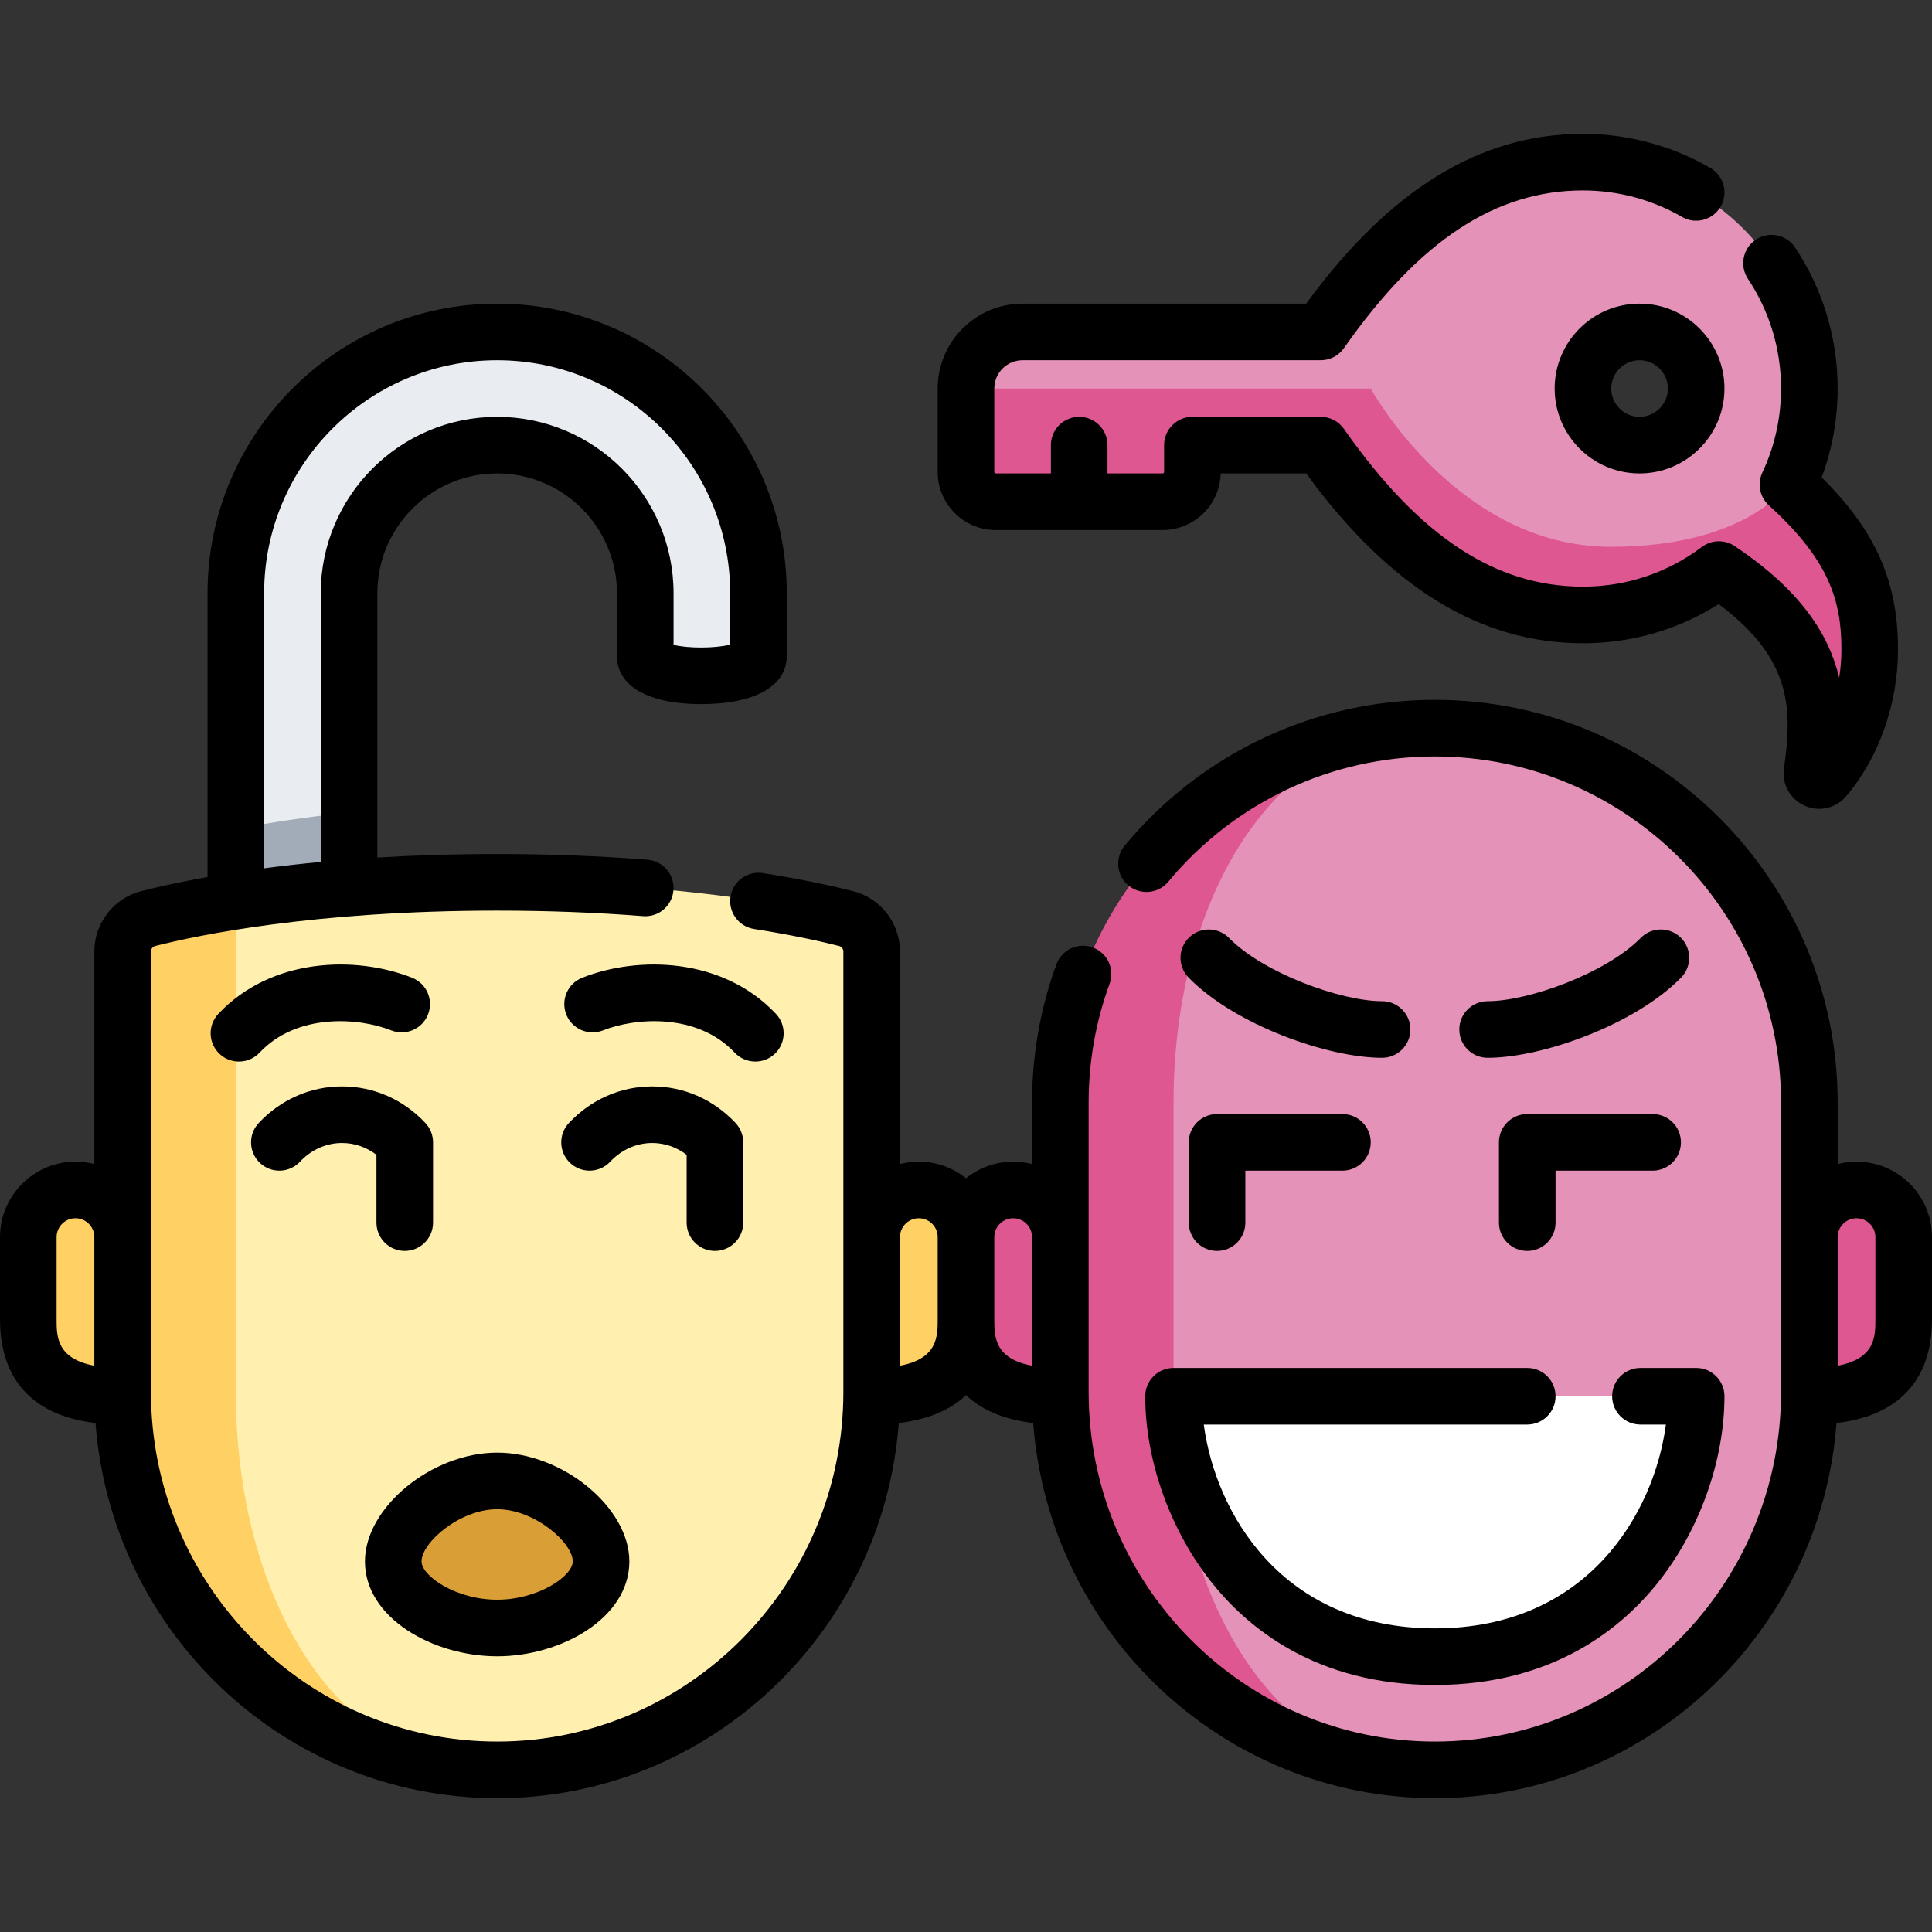 <svg id="Capa_1" enable-background="new 0 0 512 512" height="512" viewBox="0 0 512 512" width="512" xmlns="http://www.w3.org/2000/svg"><rect x="0" y="0" width="512" height="512" fill="#333333" stroke="none"/><g><g><path d="m479.572 370.021c20.072 0 24.928-9.136 24.928-20.406s0-14.861 0-21.765-5.596-12.5-12.5-12.5-12.5 5.596-12.5 12.5h-198.5c0-6.904-5.596-12.5-12.5-12.5s-12.5 5.596-12.5 12.5v21.765c0 11.27 4.857 20.406 24.928 20.406z" fill="#de5791"/><path d="m231.072 370.021c20.072 0 24.928-9.136 24.928-20.406s0-14.861 0-21.765-5.596-12.5-12.5-12.5-12.5 5.596-12.5 12.5h-198.5c0-6.904-5.597-12.5-12.5-12.5-6.904 0-12.5 5.596-12.5 12.5v21.765c0 11.27 4.857 20.406 24.928 20.406z" fill="#ffd064"/><path d="m380.25 192.968c-54.814 0-99.25 44.436-99.25 99.25v76.661c0 54.884 44.436 100.153 99.25 100.153-42.127 0-42.127-276.064 0-276.064z" fill="#de5791"/><path d="m479.5 368.879c0-18.857 0-65.989 0-76.661 0-54.814-44.436-99.25-99.25-99.25-42.127 0-69.25 44.436-69.25 99.25v76.661c0 54.884 27.123 100.153 69.25 100.153 54.814 0 99.25-45.27 99.25-100.153z" fill="#e592b8"/><path d="m62.5 239.696s0-62.162 0-82.478c0-38.246 31.004-69.25 69.25-69.25s69.25 31.004 69.25 69.25v16.632s-30 8.232-30 0c0-6.576 0-12.278 0-16.632 0-21.642-17.607-39.25-39.25-39.25s-39.25 17.608-39.25 39.25v78.094z" fill="#e9edf1"/><path d="m92.5 215.307c-11.217 1.194-21.233 2.735-30 4.391v19.997l30-4.384z" fill="#a2abb8"/><path d="m62.5 238.786c-10.441 1.642-18.206 3.371-23.21 4.643-3.999 1.016-6.79 4.615-6.79 8.741v116.708c0 54.884 44.436 100.153 99.25 100.153-42.127.001-69.25-187.347-69.25-230.245z" fill="#ffd064"/><path d="m231 368.879v-116.709c0-4.126-2.792-7.725-6.79-8.741-12.9-3.278-44.06-9.603-92.46-9.603-29.624 0-52.777 2.37-69.25 4.96v130.092c0 54.884 27.123 100.153 69.25 100.153 54.814.001 99.25-45.269 99.25-100.152z" fill="#fff0af"/><path d="m311 370.021c0 25.324 18.107 69.011 69.25 69.011s69.25-43.687 69.25-69.011z" fill="#fff"/><path d="m455.526 150.951c27.126 18.084 27.247 35.391 24.677 53.711-.264 1.884 2.101 2.965 3.33 1.513 7.302-8.626 11.967-20.945 11.967-34.133 0-15.573-4.5-28.073-21.646-43.641z" fill="#de5791"/><path d="m263.89 132.968h44.22c4.358 0 7.89-3.532 7.89-7.89v-7.11h34.013c21.664 30.879 44.22 45 69.487 45 24.028 0 44.747-14.13 54.328-34.528-.555.82-122.908-30.332-122.908-30.332l-94.92 4.86v22.11c0 4.357 3.532 7.89 7.89 7.89z" fill="#de5791"/><path d="m426.88 144.908c35.333 0 46.393-15.648 46.948-16.468 3.632-7.733 5.672-16.363 5.672-25.472 0-33.137-26.863-60-60-60-25.268 0-47.821 14.129-69.487 45h-79.013c-8.284 0-15 6.716-15 15h107.268s22.857 41.94 63.612 41.94zm7.62-56.94c8.284 0 15 6.716 15 15s-6.716 15-15 15-15-6.716-15-15c0-8.285 6.716-15 15-15z" fill="#e592b8"/><path d="m159.285 413.781c0 9.75-14.011 17.655-27.535 17.655s-27.535-7.904-27.535-17.655 14.011-21.321 27.535-21.321 27.535 11.57 27.535 21.321z" fill="#d99f36"/></g><g><path d="m380.25 476.532c-56.114 0-102.254-43.886-106.44-99.411-8.251-.987-13.944-3.728-17.81-7.394-3.865 3.666-9.559 6.406-17.81 7.394-4.187 55.525-50.326 99.411-106.44 99.411s-102.254-43.886-106.44-99.411c-20.708-2.478-25.31-15.992-25.31-27.506v-21.765c0-11.028 8.972-20 20-20 1.726 0 3.401.22 5 .633v-56.313c0-7.565 5.117-14.148 12.444-16.01 4.327-1.1 10.18-2.422 17.556-3.736v-75.206c0-42.32 34.43-76.75 76.75-76.75s76.75 34.43 76.75 76.75v16.632c0 7.984-8.481 12.751-22.689 12.751-13.97 0-22.311-4.767-22.311-12.751v-16.632c0-17.507-14.243-31.75-31.75-31.75s-31.75 14.243-31.75 31.75v70.044c9.619-.585 20.203-.936 31.75-.936 13.71 0 27.113.507 39.838 1.508 4.129.324 7.214 3.935 6.889 8.064-.324 4.129-3.924 7.224-8.064 6.889-12.335-.97-25.343-1.461-38.662-1.461-48.498 0-79.524 6.555-90.612 9.372-.672.171-1.139.776-1.139 1.472v116.709c0 51.089 41.159 92.653 91.75 92.653s91.75-41.564 91.75-92.653v-116.709c0-.696-.473-1.303-1.15-1.476-4.538-1.152-12.129-2.869-22.514-4.501-4.093-.644-6.888-4.481-6.245-8.573.643-4.094 4.483-6.882 8.573-6.245 10.954 1.722 19.032 3.551 23.879 4.781 7.335 1.865 12.457 8.449 12.457 16.014v56.313c1.599-.413 3.274-.633 5-.633 4.726 0 9.073 1.647 12.5 4.398 3.427-2.751 7.774-4.398 12.5-4.398 1.726 0 3.401.22 5 .633v-16.265c0-12.601 2.176-24.937 6.466-36.666 1.424-3.89 5.733-5.889 9.62-4.468 3.891 1.424 5.891 5.73 4.468 9.62-3.686 10.074-5.554 20.677-5.554 31.514v76.661c0 51.089 41.159 92.653 91.75 92.653s91.75-41.564 91.75-92.653v-76.661c0-50.591-41.159-91.75-91.75-91.75-27.39 0-53.14 12.104-70.647 33.206-2.646 3.187-7.374 3.627-10.562.983-3.188-2.646-3.628-7.374-.983-10.562 20.368-24.549 50.326-38.628 82.192-38.628 58.862 0 106.75 47.888 106.75 106.75v16.265c1.599-.413 3.274-.633 5-.633 11.028 0 20 8.972 20 20v21.766c0 11.514-4.602 25.027-25.31 27.506-4.186 55.525-50.326 99.411-106.44 99.411zm-111.75-153.682c-2.757 0-5 2.243-5 5v21.766c0 4.525.001 10.441 10 12.313v-34.079c0-2.757-2.243-5-5-5zm-30 5v34.078c9.999-1.871 10-7.787 10-12.313v-21.765c0-2.757-2.243-5-5-5s-5 2.243-5 5zm248.5 0v34.078c9.999-1.871 10-7.787 10-12.313v-21.765c0-2.757-2.243-5-5-5s-5 2.243-5 5zm-467-5c-2.757 0-5 2.243-5 5v21.766c0 4.525.001 10.441 10 12.313v-34.079c0-2.757-2.243-5-5-5zm111.75-227.382c-34.049 0-61.75 27.701-61.75 61.75v72.891c4.619-.61 9.616-1.184 15-1.69v-71.2c0-25.778 20.972-46.75 46.75-46.75s46.75 20.972 46.75 46.75v13.663c3.755.985 11.218.953 15-.062v-13.602c0-34.049-27.701-61.75-61.75-61.75zm248.5 351.064c-31.484 0-49.86-15.18-59.731-27.914-10.656-13.748-17.019-31.915-17.019-48.597 0-4.143 3.357-7.5 7.5-7.5h93.737c4.143 0 7.5 3.357 7.5 7.5s-3.357 7.5-7.5 7.5h-85.723c3.119 23.449 20.747 54.011 61.235 54.011s58.116-30.562 61.235-54.011h-6.748c-4.143 0-7.5-3.357-7.5-7.5s3.357-7.5 7.5-7.5h14.764c4.143 0 7.5 3.357 7.5 7.5 0 16.682-6.362 34.849-17.019 48.597-9.871 12.735-28.247 27.914-59.731 27.914zm-248.5-7.596c-16.92 0-35.035-10.108-35.035-25.155 0-14.275 17.682-28.82 35.035-28.82s35.035 14.545 35.035 28.82c0 15.046-18.115 25.155-35.035 25.155zm0-38.976c-9.937 0-20.035 8.866-20.035 13.82 0 3.918 9.169 10.155 20.035 10.155s20.035-6.237 20.035-10.155c0-4.954-10.098-13.82-20.035-13.82zm272.987-68.452c-4.143 0-7.5-3.357-7.5-7.5v-21.272c0-4.143 3.357-7.5 7.5-7.5h33.23c4.143 0 7.5 3.357 7.5 7.5s-3.357 7.5-7.5 7.5h-25.73v13.772c0 4.142-3.357 7.5-7.5 7.5zm-82.205 0c-4.143 0-7.5-3.357-7.5-7.5v-21.272c0-4.143 3.357-7.5 7.5-7.5h33.23c4.143 0 7.5 3.357 7.5 7.5s-3.357 7.5-7.5 7.5h-25.73v13.772c0 4.142-3.357 7.5-7.5 7.5zm-133.064 0c-4.143 0-7.5-3.357-7.5-7.5v-17.976c-2.661-2.03-5.818-3.124-9.115-3.124-4.184 0-8.143 1.763-11.148 4.962-2.836 3.019-7.582 3.168-10.602.332s-3.168-7.583-.332-10.602c5.871-6.25 13.713-9.692 22.082-9.692s16.211 3.442 22.082 9.692c1.306 1.391 2.033 3.227 2.033 5.135v21.272c0 4.143-3.358 7.501-7.5 7.501zm-82.205 0c-4.143 0-7.5-3.357-7.5-7.5v-17.976c-2.661-2.03-5.818-3.124-9.115-3.124-4.184 0-8.143 1.763-11.148 4.962-2.836 3.019-7.582 3.168-10.602.332s-3.168-7.583-.332-10.602c5.871-6.25 13.713-9.692 22.082-9.692s16.211 3.442 22.082 9.692c1.306 1.391 2.033 3.227 2.033 5.135v21.272c0 4.143-3.358 7.501-7.5 7.501zm87.445-52.547c-9.913-10.553-26.3-9.311-34.898-5.899-3.847 1.525-8.209-.354-9.737-4.206-1.527-3.85.355-8.209 4.206-9.737 14.865-5.897 37.28-5.418 51.363 9.573 2.836 3.02 2.688 7.766-.332 10.602-3.016 2.83-7.771 2.681-10.602-.333zm-136.518.332c-3.02-2.836-3.168-7.582-.332-10.602 14.082-14.991 36.498-15.473 51.363-9.573 3.851 1.528 5.733 5.888 4.206 9.737-1.528 3.851-5.891 5.729-9.737 4.206-8.598-3.412-24.985-4.653-34.898 5.899-2.831 3.015-7.586 3.164-10.602.333zm336.042 1.033c-4.143 0-7.5-3.357-7.5-7.5s3.357-7.5 7.5-7.5c10.944 0 31.477-7.471 40.559-16.747 2.898-2.961 7.646-3.009 10.606-.112 2.96 2.898 3.01 7.646.112 10.606-12.262 12.525-36.865 21.253-51.277 21.253zm-27.964 0c-14.411 0-39.015-8.729-51.277-21.253-2.897-2.96-2.848-7.708.112-10.606 2.958-2.896 7.706-2.849 10.606.112 9.082 9.276 29.614 16.747 40.559 16.747 4.143 0 7.5 3.357 7.5 7.5s-3.358 7.5-7.5 7.5zm115.861-65.972c-1.298 0-2.614-.271-3.87-.833-3.866-1.73-6.07-5.708-5.483-9.9 2.193-15.634 2.245-28.924-17.297-43.531-10.758 6.807-23.087 10.378-35.979 10.378-27.198 0-51.22-14.729-73.342-45h-22.663c-.208 8.307-7.029 15-15.385 15h-44.22c-8.486 0-15.39-6.903-15.39-15.39v-22.11c0-12.406 10.094-22.5 22.5-22.5h75.159c22.129-30.271 46.151-45 73.341-45 11.866 0 23.539 3.124 33.757 9.035 3.585 2.074 4.811 6.662 2.736 10.248-2.075 3.585-6.662 4.809-10.248 2.736-7.938-4.593-17.013-7.02-26.245-7.02-23.199 0-43.329 13.285-63.349 41.809-1.404 2.001-3.694 3.191-6.139 3.191h-79.012c-4.136 0-7.5 3.364-7.5 7.5v22.11c0 .215.175.39.39.39h14.61v-7.5c0-4.143 3.357-7.5 7.5-7.5s7.5 3.357 7.5 7.5v7.5h14.61c.215 0 .39-.175.39-.39v-7.11c0-4.143 3.357-7.5 7.5-7.5h34.013c2.444 0 4.735 1.191 6.14 3.192 20.011 28.523 40.141 41.808 63.348 41.808 11.476 0 22.376-3.637 31.522-10.518 2.708-2.036 6.372-1.972 8.987-.023 17.206 11.555 24.663 23.211 27.399 34.685.39-2.484.591-5.02.591-7.57 0-12.664-3.161-23.419-18.831-37.765-2.687-2.135-3.613-5.864-2.123-9.039 3.287-7.004 4.954-14.497 4.954-22.27 0-10.398-3.032-20.447-8.769-29.059-2.296-3.448-1.363-8.104 2.084-10.4 3.448-2.297 8.104-1.362 10.4 2.084 7.383 11.085 11.285 24.009 11.285 37.376 0 8.132-1.421 16.029-4.23 23.547 14.307 14.164 20.23 27.665 20.23 45.526 0 14.456-5.009 28.664-13.742 38.979-1.836 2.17-4.444 3.334-7.129 3.334zm-47.629-88.886c-12.406 0-22.5-10.094-22.5-22.5s10.094-22.5 22.5-22.5 22.5 10.094 22.5 22.5-10.094 22.5-22.5 22.5zm0-30c-4.136 0-7.5 3.364-7.5 7.5s3.364 7.5 7.5 7.5 7.5-3.364 7.5-7.5-3.364-7.5-7.5-7.5z"/></g></g></svg>